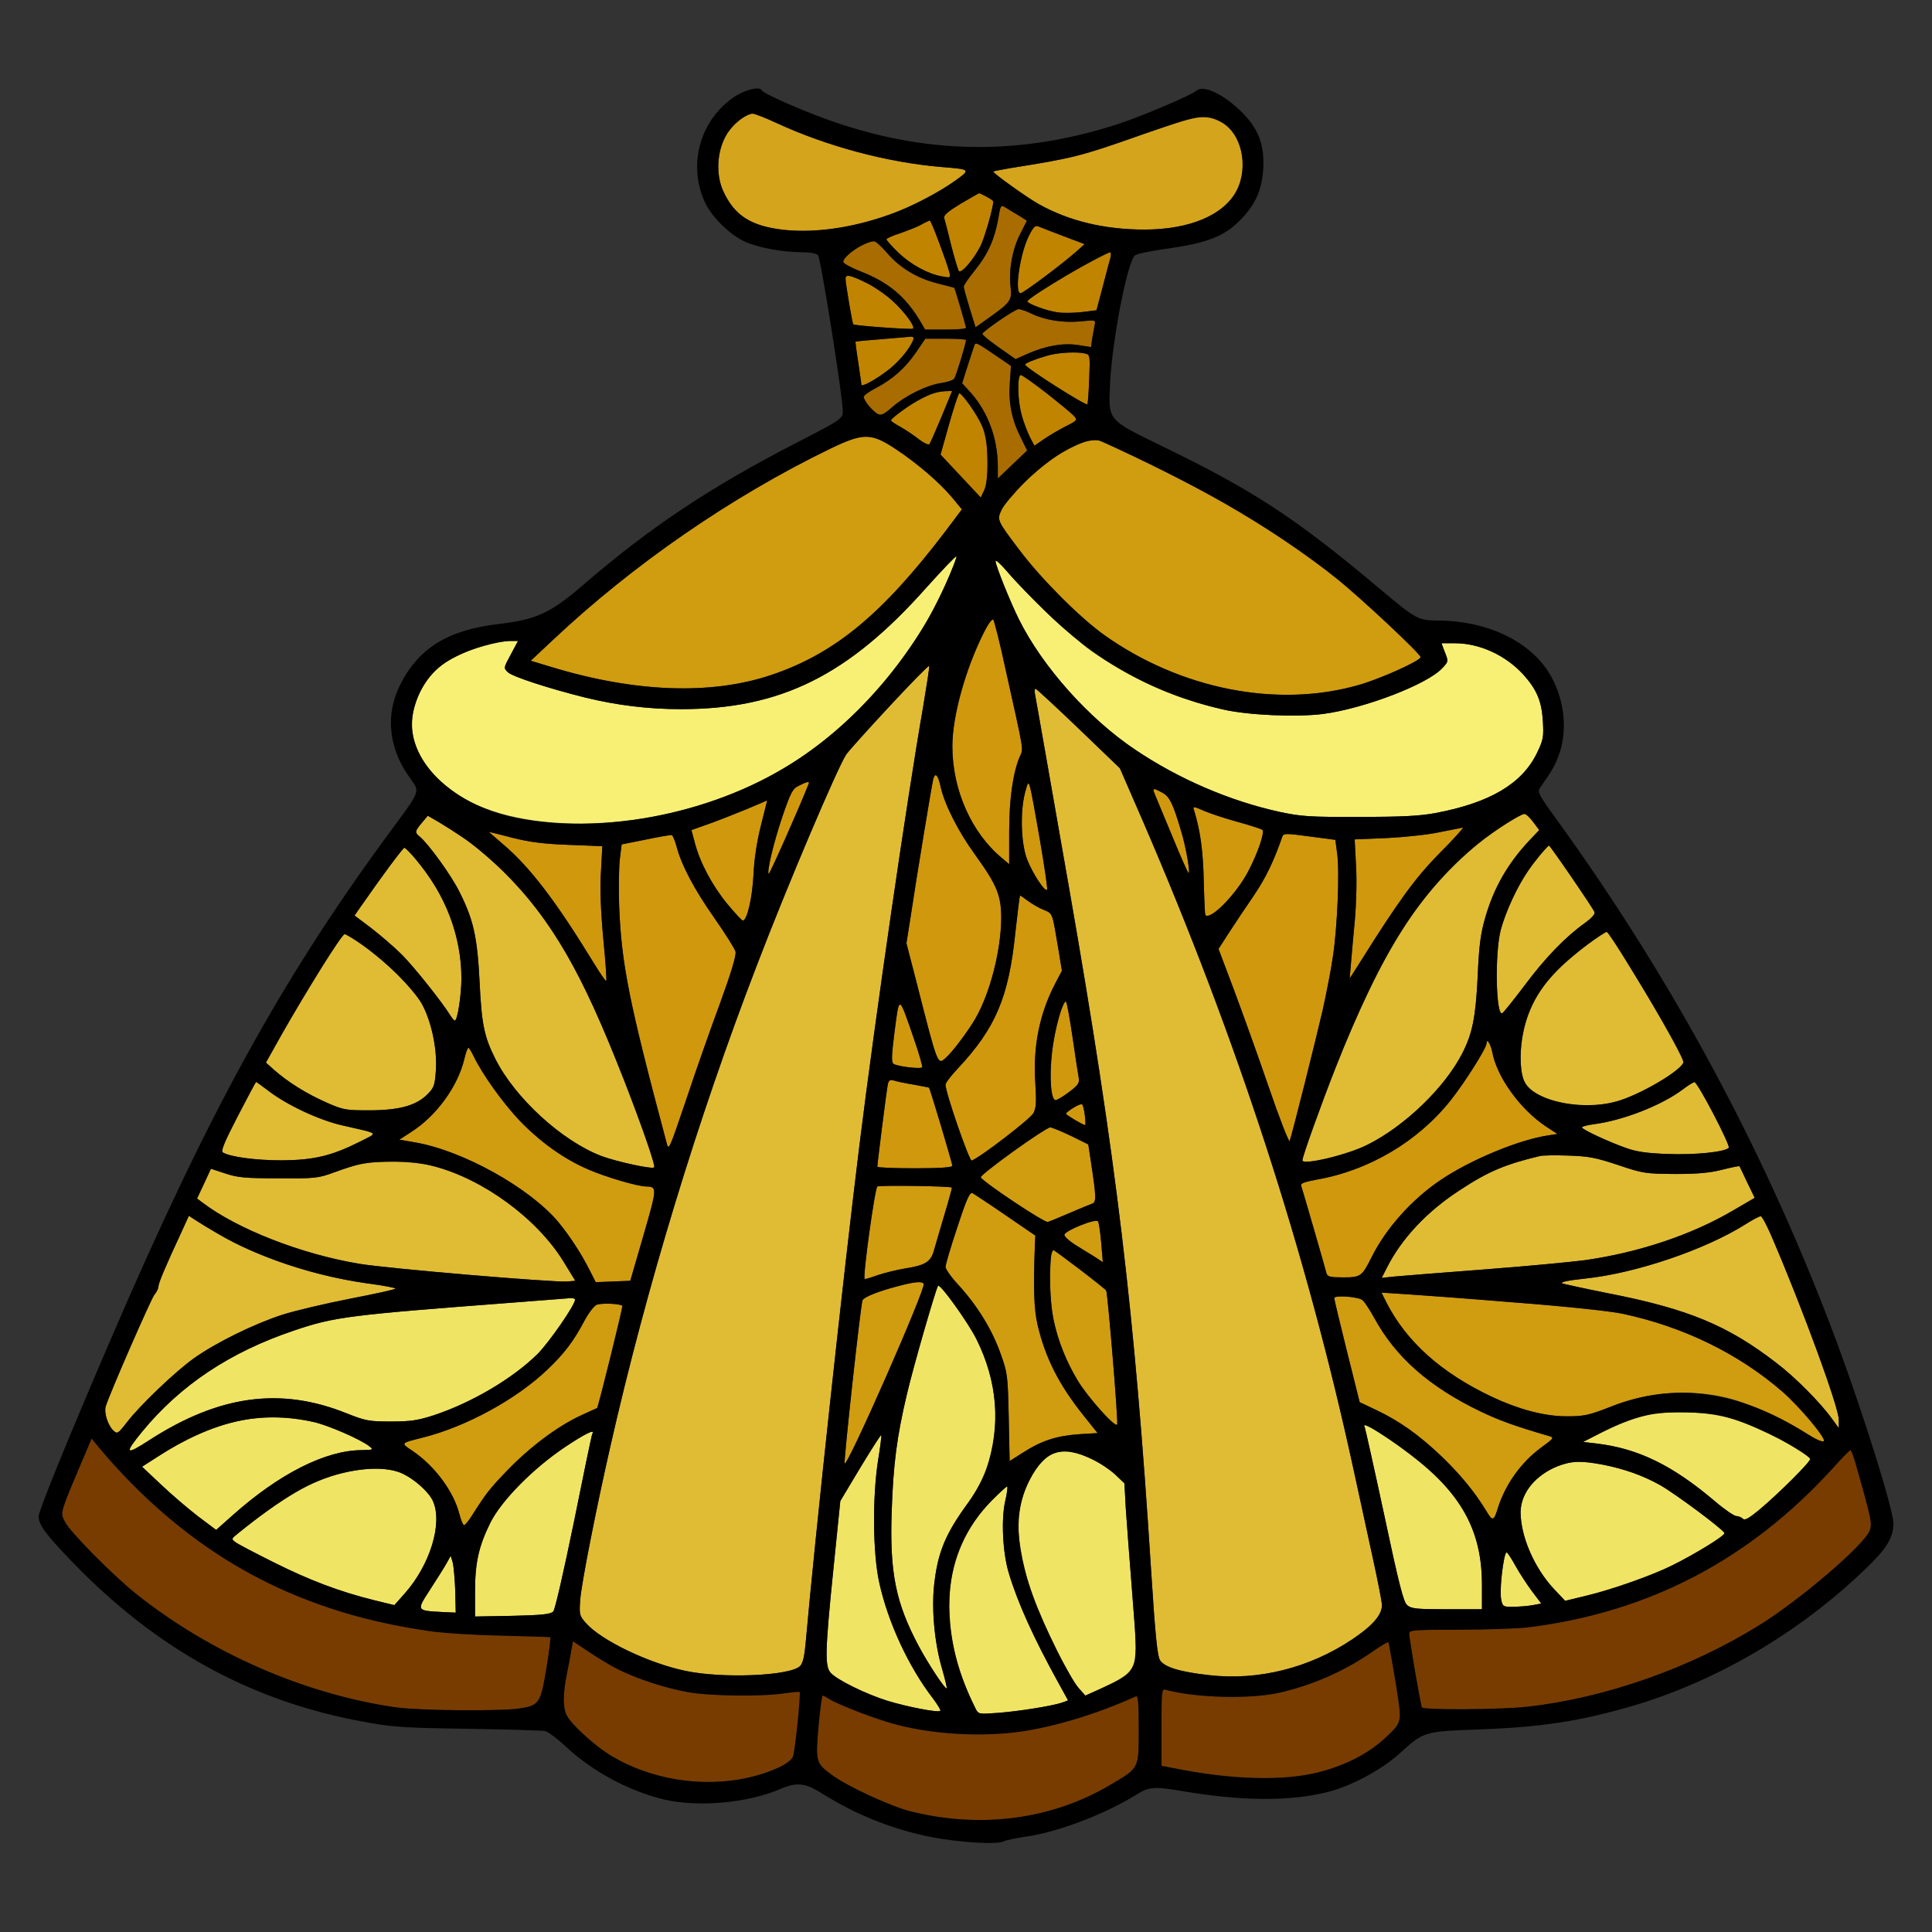 <?xml version="1.0" encoding="utf-8"?>
<!-- Generator: Adobe Illustrator 21.0.0, SVG Export Plug-In . SVG Version: 6.00 Build 0)  -->
<svg version="1.1"
	 id="svg168" inkscape:version="0.92.2 5c3e80d, 2017-08-06" sodipodi:docname="25 #4145.svg" xmlns:cc="http://creativecommons.org/ns#" xmlns:dc="http://purl.org/dc/elements/1.1/" xmlns:inkscape="http://www.inkscape.org/namespaces/inkscape" xmlns:rdf="http://www.w3.org/1999/02/22-rdf-syntax-ns#" xmlns:sodipodi="http://sodipodi.sourceforge.net/DTD/sodipodi-0.dtd" xmlns:svg="http://www.w3.org/2000/svg"
	 xmlns="http://www.w3.org/2000/svg" xmlns:xlink="http://www.w3.org/1999/xlink" x="0px" y="0px" viewBox="0 0 850 850"
	 style="enable-background:new 0 0 850 850;" xml:space="preserve">
<rect x="0" y="0" width="850" height="850" fill="#333333" stroke="none"/>
<style type="text/css">
	.st0{fill:none;}
	.st1{fill:#D4A41C;}
	.st2{fill:#C08400;}
	.st3{fill:#A86C00;}
	.st4{fill:#D09C10;}
	.st5{fill:#F8F074;}
	.st6{fill:#D0980C;}
	.st7{fill:#E0BC34;}
	.st8{fill:#F0E464;}
	.st9{fill:#783C00;}
</style>
<sodipodi:namedview  bordercolor="#666666" borderopacity="1" gridtolerance="10" guidetolerance="10" id="namedview170" inkscape:current-layer="svg168" inkscape:cx="1023.9345" inkscape:cy="711.0243" inkscape:pageopacity="0" inkscape:pageshadow="2" inkscape:window-height="978" inkscape:window-maximized="1" inkscape:window-width="1920" inkscape:window-x="0" inkscape:window-y="1" inkscape:zoom="0.58897835" objecttolerance="10" pagecolor="#ffffff" showgrid="false">
	</sodipodi:namedview>
<g id="g166" transform="translate(0,0) scale(1,1)">
	<path id="path4" class="st0" d="M0,0h425h425v425v425H425H0V425V0z M323.4,42.4c-15.1,9.9-20.9,29.5-13.5,46.1
		c2.9,6.7,11.1,14.8,18,17.9c6.2,2.7,16.1,4.5,25.2,4.6c3.5,0,6.1,0.5,6.8,1.3c1.3,1.7,11.3,64.9,10.9,69.2
		c-0.3,2.8-1.5,3.6-19.8,13c-38.5,19.8-64.8,37.3-94.5,62.9c-14.2,12.3-20.6,15.2-36.8,17.1c-7.9,0.9-14.8,2.3-18,3.7
		c-27.8,11.7-37.9,39.4-22.5,62.4c5.9,8.8,7.2,5.1-10.2,28.9c-46,63-78,121.5-120,219.1c-18.8,43.6-32,76.1-32,78.5
		c0,3.8,3.2,8.1,15.2,20.5c37.1,38.3,78.7,61.1,128.3,70c12.5,2.3,17.3,2.6,45.5,3c17.3,0.3,32.5,0.7,33.8,1c1.3,0.3,5.4,3.3,9,6.7
		c11.7,11,27.9,19.7,43.3,23.4c15,3.5,36.8,1.6,51.2-4.6c7.2-3.1,11-2.7,18.1,1.8c15.3,9.6,31.4,16,48.6,19.4
		c12.1,2.3,28.4,3.3,31.4,1.9c1.2-0.6,5.5-1.5,9.7-2.1c14-1.9,35.2-10,48.8-18.5c5.6-3.5,7.9-3.7,20.2-1.6
		c26.3,4.5,47.9,4.6,64.4,0.3c10.2-2.6,23.3-9.7,31-16.6c11-10,10.8-9.9,35-10.8c27.2-1,43.8-3.5,66.5-10
		c37.5-10.8,74.7-32.5,104.1-61c9.1-8.7,11.9-13.5,11.9-19.7c0-6-12.8-47-24.7-79.2c-30.7-82.5-71.8-159.2-124.2-231.5
		c-7.3-10.1-7.8-11.2-6.5-13c5.3-7.5,6.6-9.7,8.4-14.8c1.3-3.7,2-8.2,2-13.1c0-26.5-23-45.4-55.5-45.6c-8.5,0-9.6-0.6-25.4-13.9
		c-37-31.1-55.4-43.2-95.4-62.6c-24.8-12.1-24.1-11.2-23.3-28.2c1-19,7.5-52.7,10.9-55.9c0.7-0.7,6.5-1.9,12.9-2.8
		c19.9-2.8,27-5.7,34.7-14.1c5.9-6.4,8.3-12.4,8.9-21.5c0.5-10.2-2.1-17.2-9.1-24.3c-7.9-8-17.2-12.6-20.3-9.8
		c-2.1,1.9-23.7,11.1-34,14.5c-41.8,13.7-81.9,13.7-123.2,0c-12.9-4.2-33.3-13.1-34-14.6C334.4,37.9,328.2,39.3,323.4,42.4z"/>
	<path id="path6" class="st1" d="M331.1,50c0.9,0,5.6,1.8,10.5,4.1c22.3,10.3,48.8,17.4,72.9,19.4c12.4,1,12.5,1.1,6.3,5.6
		c-6.6,4.8-20.1,11.9-28.8,15.2c-15.5,5.8-33.4,8.4-47.3,6.8c-14.3-1.6-21.6-6.3-26.5-17c-4.9-10.7-1.4-25.5,7.6-31.6
		C327.8,51.1,330.2,50,331.1,50z"/>
	<path id="path8" class="st1" d="M546.1,66.3c1.4,5.7,0.7,12.3-2,17.5c-5.6,10.8-20.6,17.2-40.7,17.2c-17.3,0-33-3.7-46.4-11.2
		c-4.9-2.7-20-13.5-20-14.3c0-0.2,3.3-0.8,7.3-1.5c28.1-4.5,30.8-5.1,58.2-14.8c8.8-3,18-6.2,20.5-6.9
		C533.9,49.3,543.2,54.9,546.1,66.3z"/>
	<path id="path10" class="st2" d="M430.8,85c0.7,0,6.2,3.1,6.2,3.6c0,2.8-3.8,15.9-5.6,19.6c-2.9,5.8-8.4,12.2-9.5,11.1
		c-0.4-0.4-1.9-5.5-3.4-11.3c-1.4-5.8-2.8-11.2-3.1-12.1c-0.3-1.2,1.7-2.9,7.3-6.3C427,87.1,430.6,85,430.8,85z"/>
	<path id="path12" class="st3" d="M442.4,91.3c1.1,0.7,3.7,2.3,5.8,3.5l3.6,2.3l-2.9,5.7c-3.5,6.8-5.1,15.6-4.3,23.2
		c0.7,6.2,0.2,6.9-10.2,14.3l-5.2,3.7l-2.6-8.4c-1.4-4.6-2.6-8.9-2.6-9.5s2.1-3.7,4.7-6.9c5.8-7.1,8.8-13.7,10.4-22.5
		C440.2,90.1,440.3,90,442.4,91.3z"/>
	<path id="path14" class="st2" d="M409.1,97c0.5,0,7.3,17.8,8.5,22.5c0.7,2.8,0.7,2.8-3.2,2.1c-6.2-1.1-13.7-5.2-19.2-10.5
		c-2.9-2.8-5.2-5.4-5.2-5.8c0-0.4,2.6-1.6,5.8-2.6c3.1-1.1,7.3-2.7,9.2-3.7C406.9,97.9,408.7,97.1,409.1,97z"/>
	<path id="path16" class="st2" d="M456.8,99.6c0.9,0.4,5.9,2.3,11.1,4.3l9.3,3.5l-3.8,3.4c-6.5,5.7-23.2,18.2-24.4,18.2
		c-2.8,0-0.3-17.4,3.7-25.3C454.6,99.9,455.5,99,456.8,99.6z"/>
	<path id="path18" class="st3" d="M390.2,111.2c5.7,6.7,13.3,11.2,22.3,13.5c3.9,1,7.1,1.8,7.3,1.9c0.3,0.1,5.1,16.6,5.2,17.6
		c0,0.5-4.1,0.8-9,0.8h-9l-1.9-3.3c-6.7-11.3-14.2-17.5-26.5-22.3c-4.1-1.6-7.6-3.5-7.6-4.2c0-1.8,5.5-6.4,9.4-7.9
		C385.1,105.5,385.3,105.6,390.2,111.2z"/>
	<path id="path20" class="st2" d="M488.4,111c0.4,0,0.5,1,0.2,2.2c-0.4,1.3-1.9,7-3.4,12.8l-2.8,10.5l-6.4,0.8
		c-3.6,0.4-8.5,0.5-10.8,0.1c-4.3-0.5-13.2-3.8-13.2-4.8c0-1.1,12.9-9.3,24-15.3C482.3,113.9,487.9,111.1,488.4,111z"/>
	<path id="path22" class="st2" d="M374.3,121.5c5.3,1.6,13.5,6.3,18.3,10.8c5.3,4.8,10.1,11.3,9.1,12.3c-0.5,0.5-25.7-1.3-26.3-1.9
		c-0.4-0.4-3.4-18-3.4-20C372,121.3,372.5,121,374.3,121.5z"/>
	<path id="path24" class="st3" d="M448.1,136c0.8,0,3.3,0.8,5.5,1.9c6.2,3,14.1,4.2,21.7,3.5c6.8-0.7,6.8-0.7,6.3,1.7
		c-0.3,1.3-0.7,4-1.1,6l-0.5,3.6l-5.7-0.9c-6.6-1-14.1,0.3-22.1,3.8l-5.4,2.4l-7.4-5.2c-4.1-2.9-7.3-5.5-7.2-6
		c0.2-0.4,3.5-3,7.3-5.7C443.4,138.3,447.2,136.1,448.1,136z"/>
	<path id="path26" class="st2" d="M400.8,148.1c1.8-0.2,1.5,1-1.7,6.1c-2.9,4.6-10.6,11-16.8,14.2c-1.8,0.9-3.3,1.3-3.3,0.9
		c0-0.5-0.7-4.9-1.4-9.8c-0.8-5-1.3-9.1-1.2-9.2c0.1-0.1,5.3-0.6,11.6-1.1C394.3,148.7,400.1,148.2,400.8,148.1z"/>
	<path id="path28" class="st3" d="M407.1,149h8.9c5,0,9,0.3,9,0.6c0,1.5-4.4,16-5.2,17c-0.5,0.7-3,1.5-5.6,1.9
		c-6.4,0.9-15.9,5.6-21.5,10.5c-3.9,3.4-5,3.9-6.6,3.1c-2.3-1.3-6.1-5.9-6.1-7.5c0-0.6,2.4-2.4,5.4-3.9c7.4-3.9,12.9-8.8,17.7-15.8
		L407.1,149z"/>
	<path id="path30" class="st3" d="M437.5,156l7.3,5l-0.5,7.2c-0.7,8.9,0.8,16.4,4.7,24.1l2.9,5.9l-6.4,6.1l-6.5,6.2v-5
		c0-12.4-4.2-23.9-11.7-32.5l-4-4.4l2.4-7.6c1.4-4.1,2.6-8.1,2.9-8.8C429.1,150.4,429.4,150.5,437.5,156z"/>
	<path id="path32" class="st2" d="M477.6,155.6c2,0.5,2,1.1,1.6,11.2c-0.2,5.9-0.6,10.9-0.8,11.1c-0.7,0.7-27.4-16.2-27.4-17.5
		c0-0.6,4.4-2.4,10-4C465.7,155.1,474.1,154.6,477.6,155.6z"/>
	<path id="path34" class="st2" d="M449.1,165c1.2,0,20.6,14.9,23.4,18c1.6,1.8,1.5,2-3.7,4.6c-2.9,1.5-7.2,4-9.5,5.6l-4.2,2.9
		l-2-3.8c-3.1-6.3-5.1-14.3-5.1-21C448,167.3,448.4,165,449.1,165z"/>
	<path id="path36" class="st2" d="M416.2,172.1l2.7-0.1l-4.6,11.2c-2.6,6.2-5,11.7-5.4,12.2s-2.5-0.5-4.6-2.1
		c-2.1-1.7-5.7-4.1-8-5.4c-2.4-1.3-4.3-2.6-4.3-2.9c0-1.8,13.6-10.4,19-12.1C412.4,172.5,414.7,172.1,416.2,172.1z"/>
	<path id="path38" class="st2" d="M422.1,173c1.2,0,7.7,9.5,10,14.6c2.8,6.1,3.3,22.8,0.9,28.1l-1.5,3.2l-8.8-9.4l-8.9-9.5l3.8-13.5
		C419.7,179.1,421.7,173,422.1,173z"/>
	<path id="path40" class="st4" d="M394.1,197.6c9.4,6.2,19.3,14.7,24.8,21.3l4.3,5.2l-7.3,9.7c-27.8,36.5-48.7,53.8-76.7,63.2
		c-26.5,8.9-60.1,7.6-96.8-3.6l-8.9-2.7l9.5-8.9c35.3-33.3,78.7-63.3,122.5-84.5C379.9,190.4,383.3,190.4,394.1,197.6z"/>
	<path id="path42" class="st4" d="M483.5,193.8c3.9,0.9,42.2,20,55.5,27.7c16.6,9.5,36.4,22.9,48.9,32.9
		c10.9,8.7,37.1,33.3,37.1,34.7c0,1.6-17.6,9.5-27,12.2c-35.8,10.4-78.6,2-112.3-22c-10.6-7.6-27.3-24.3-36.8-36.8
		c-10.3-13.6-10.4-13.7-8.2-18.3c2.8-6,17.8-20.1,26.6-25.1c4.3-2.4,9.2-4.7,11-5C480.1,193.7,482.4,193.6,483.5,193.8z"/>
	<path id="path44" class="st5" d="M420.8,244.8c0.5,1.5-9.6,23.2-14.3,30.8c-20,32.1-45,55.2-75.5,69.8
		c-43.6,20.8-101.6,22.7-129.5,4.2c-16.3-10.8-23.2-24.9-19-39.1c2.9-10.1,8.9-17.1,18.7-22.1c5.7-2.9,18.6-6.4,23.4-6.4h3.3l-3.2,6
		c-3.2,5.9-3.2,5.9-1.2,7.8c2,1.9,17.9,7.1,34,11.1c13.9,3.4,27.8,5.1,42.1,5.1c43.8,0,73.6-14.8,107.9-53.4
		C414.7,250.6,420.6,244.4,420.8,244.8z"/>
	<path id="path46" class="st5" d="M442.7,251c8.8,10.5,27.9,28.5,37.3,35.3c16.6,11.8,37.6,21.2,57.9,25.8c11.1,2.6,32.8,3.5,44.3,2
		c18-2.4,45.5-12.9,52.2-20c2.9-3,2.9-3.1,1.3-7.1l-1.5-4h5.9c10.9,0,22.4,5.3,30.2,13.9c5.8,6.5,8,11.6,8.5,20.4
		c0.4,7.1,0.2,8.2-2.7,14.2c-6.6,13.4-20.7,21.7-44.5,26.2c-7,1.3-14.7,1.7-33.6,1.7c-21.8,0.1-25.6-0.2-35-2.2
		c-21.9-4.8-44.3-14.4-63.6-27.4c-20.3-13.6-40.7-36.4-51.1-57.3c-3.8-7.6-10.3-23.8-10.3-25.6C438,246.1,440.1,248,442.7,251z"/>
	<path id="path48" class="st6" d="M437,272.6c0.4,0.5,2.9,10.1,5.3,21.4c8.5,38.2,8,35.1,6.3,39c-3,7.2-4.6,18.8-4.6,33v14.2
		l-3.2-2.7c-13.4-11.1-21.8-30-21.8-49.2c0-13.2,5.8-34.1,14-50.3C434.7,274.6,436.5,272.1,437,272.6z"/>
	<path id="path50" class="st7" d="M408.8,293c0.2,0.4-1.1,8.6-2.7,18.2c-7,40-21.1,137-28,192.8c-7.1,57.3-19.5,172-23.7,219.4
		c-0.5,5.4-1.2,8.4-2.4,9.6c-4.3,4.3-34.2,5.6-50.5,2.1c-16.2-3.4-37-13.4-43.7-21c-2.9-3.3-3-3.7-2.5-10.5
		c0.6-7.4,6.9-39.4,13.2-67.1c15.9-70.1,38.4-144.1,64.6-212.1c13.3-34.8,35.7-87.5,39.3-92.6c0.9-1.2,9.3-10.6,18.8-20.9
		C400.7,300.5,408.6,292.5,408.8,293z"/>
	<path id="path52" class="st7" d="M455.6,303c0.3,0,8.9,7.9,18.9,17.5l18.2,17.5l10.1,23.2c41.5,96.1,71.9,189.5,92.7,285.3
		c2.5,11.5,6.3,29.1,8.5,39.1s4,19.2,4,20.6c0,4.3-4.2,9.1-13,15c-18.8,12.6-41.3,18.3-63,15.8c-12.8-1.4-19.6-3.5-21.6-6.5
		c-1.2-1.9-2.1-10.4-4-40.2c-7.2-113.2-15.3-180.9-35.9-298.8c-8.9-50.7-14.6-83.4-15.1-85.8C455.1,304.2,455.2,303,455.6,303z"/>
	<path id="path54" class="st6" d="M413.9,346.4c1.7,7.6,7.8,19.6,15,29.5c9.7,13.4,11.6,18,11.6,28.1c-0.1,14.1-4.9,32.9-11.3,44
		c-3.1,5.4-10.1,14.8-13.1,17.4c-3.6,3.3-3.5,3.5-12.6-32.2l-4.7-18.2l1.7-10.8c3.1-20.6,9.6-59.7,10.1-61.5
		C411.5,339.6,412.7,340.9,413.9,346.4z"/>
	<path id="path56" class="st6" d="M355.8,344.8c-4.4,11.2-17.3,40.1-17.6,39.7c-0.9-0.9,2-13.2,6-25.2c3.7-10.7,4.5-12.3,7.2-13.6
		C355,343.9,356.3,343.6,355.8,344.8z"/>
	<path id="path58" class="st6" d="M453.1,346c1.3,4.1,8,44.1,7.6,45.3c-0.6,1.8-6.4-6.9-8.8-13.2c-2.7-6.8-3.1-20.8-1-29.1
		C452.2,344.1,452.4,343.8,453.1,346z"/>
	<path id="path60" class="st6" d="M511.1,348.6c3.4,1.7,4.9,4.7,8.5,16.9c2.3,7.4,4.3,19.6,3.2,18.5c-0.3-0.3-3.3-7-6.6-15
		s-6.7-16.2-7.6-18.3C506.8,346.5,506.9,346.4,511.1,348.6z"/>
	<path id="path62" class="st6" d="M337.5,352.1c0.1-0.1-1.2,4.9-2.7,11c-1.8,7.1-3,14.9-3.3,21.8c-0.5,10-2.8,20.1-4.7,20.1
		c-0.4,0-3.5-3.3-6.8-7.3c-6.6-8-12.1-18.3-14.3-26.9l-1.5-5.6l8.7-3.1c4.8-1.7,12.3-4.7,16.6-6.5
		C333.9,353.7,337.5,352.1,337.5,352.1z"/>
	<path id="path64" class="st6" d="M530.1,356.9c2.4,1,8.9,3.2,14.4,4.7c5.5,1.5,10.4,3.1,10.9,3.5c1.1,1-1.9,9.9-6.1,18
		c-5.2,10.1-16.7,21.9-19,19.5c-0.2-0.2-0.5-7.1-0.7-15.2c-0.3-13.2-1.5-21.8-4.2-30.7C524.7,354.6,524.8,354.6,530.1,356.9z"/>
	<path id="path66" class="st7" d="M670.6,358.1c0.7-0.1,2.4,1.5,3.9,3.5l2.7,3.6l-3.9,4.1c-9.8,10.3-16,21.1-19.8,34.2
		c-2.1,7.3-2.8,12.3-3.4,26.5c-0.9,17.7-2.3,24.7-6.8,33.5c-7.7,15-25.2,31.9-41.6,40.1c-8.8,4.5-28.7,9.2-28.7,6.9
		c0-1.6,8.3-24.8,14.7-41c8.6-21.8,18.9-43.8,26.3-55.9c12.9-21.4,30.7-40.1,49.1-51.5C666.6,359.9,670,358.1,670.6,358.1z"/>
	<path id="path68" class="st7" d="M188.2,358.9l4.7,2.7c29.4,17,51,43,68.9,82.9c10.2,22.7,27.2,67.9,26,69.1
		c-0.9,0.9-16.5-2.5-23.2-5c-17.3-6.6-37.9-25.4-46.6-42.6c-5-9.9-6.1-15.4-7-34c-1-19.9-2.7-27.5-9-39.9
		c-3.6-7.2-13.4-20.7-17.3-24c-2.3-1.8-2.2-2.4,0.9-6.1L188.2,358.9z"/>
	<path id="path70" class="st6" d="M643.6,364.1c0.5,0-4,5-10.1,11.1c-10.8,11-18,20.8-35.3,48.4l-4.4,6.9l0.6-7
		c0.3-3.9,1.1-12.4,1.7-19s0.9-17.2,0.5-23.6l-0.6-11.6l14.3-0.6c7.8-0.4,18.3-1.5,23.2-2.6C638.5,365.1,643,364.2,643.6,364.1z"/>
	<path id="path72" class="st6" d="M215.2,366c0.2,0,4.8,1.2,10.3,2.6c7.6,1.9,13.6,2.7,24.7,3.1l14.8,0.6l-0.6,11.1
		c-0.5,7.4-0.1,17.2,1,29.4c1,10.1,1.6,18.6,1.3,18.8c-0.2,0.2-2.8-3.5-5.7-8.3c-16.2-26.5-27.8-41.8-39.5-51.7
		C217.9,368.5,215,366,215.2,366z"/>
	<path id="path74" class="st6" d="M576.1,368l11.4,1.5l0.8,6c1.1,8,0.1,32.5-1.9,45.5c-0.8,5.7-2.9,16.3-4.5,23.5
		c-2.9,12.6-13.4,54.5-14.5,57.5c-0.3,0.8-4.5-10-9.3-24c-4.8-14-11.8-33.4-15.4-43l-6.6-17.5l4.5-7c2.5-3.9,7.4-11.2,10.9-16.3
		c5.3-7.8,8.9-15.2,12.7-26.2C564.7,366.6,565.9,366.6,576.1,368z"/>
	<path id="path76" class="st6" d="M295.5,367.4c0.5,0.1,1.4,2.3,2.1,4.8c2.1,8.2,7.7,18.9,16.7,31.7c4.8,6.9,9,13.5,9.3,14.8
		c0.4,1.5-1.9,9.2-6.6,22.1c-4,10.8-10.8,30-15,42.7c-7.8,23-7.8,23-8.8,19c-16.5-61.8-19.8-78.4-20.8-104
		c-0.3-7.7-0.1-16.9,0.3-20.5l0.8-6.5l10.5-2.1C289.8,368.2,294.9,367.3,295.5,367.4z"/>
	<path id="path78" class="st7" d="M681.5,372c0.5,0,19.4,27.6,20,29.2c0.4,0.9-1.2,2.7-4.1,4.8c-8.7,6.2-17.6,15.4-26.6,27.5
		c-5,6.6-9.4,12.1-9.9,12.3c-2.8,1.1-3.3-26.7-0.6-36.8c3.1-11.4,10.2-24.8,17.9-33.6C679.9,373.5,681.4,372,681.5,372z"/>
	<path id="path80" class="st7" d="M177.9,373c1.2,0,8.4,8.8,12.9,15.8c7.6,11.8,12.2,27.3,12.2,41.5c0,7.4-1.7,18.7-2.9,18.7
		c-0.3,0-1.2-1-2-2.3c-3.8-6.1-15.6-20.9-21.2-26.6c-3.5-3.5-9.7-8.8-13.6-11.8l-7.3-5.5l2.2-3.2c1.2-1.7,5.9-8.4,10.5-14.9
		C173.4,378.3,177.5,373,177.9,373z"/>
	<path id="path82" class="st6" d="M448.8,394c0.2,0,1.8,1.1,3.5,2.4c1.8,1.3,4.8,3.1,6.9,3.9c4,1.7,3.7,1,6.4,17l1.6,9.8l-3,5.7
		c-6.9,13.3-9.8,27.7-8.7,43.8c0.5,8.1,0.4,10.7-0.8,13.1c-1.3,2.5-23.4,19.5-27.2,20.9c-1,0.4-11.6-30.1-11.5-33.4
		c0-0.8,2.4-3.9,5.3-7c16.7-17.8,22.5-31.4,25.4-59.8C447.7,401.4,448.6,394,448.8,394z"/>
	<path id="path84" class="st7" d="M706.9,410c1.9,0,34.5,55.6,33.7,57.5c-1.4,3.8-19.2,14.2-29.1,17c-16.7,4.9-38.8-0.6-41.4-10.2
		c-2.6-9.1-0.3-24.4,5.1-34.5c4-7.5,13.7-17.6,23.7-24.6C703,412.3,706.6,410,706.9,410z"/>
	<path id="path86" class="st7" d="M151.6,411c2.2,0,16.2,10.7,23.5,17.9c4.1,4.2,8.7,9.7,10.3,12.4c4.2,7.4,6.9,19.5,6.4,28.9
		c-0.4,6.9-0.8,8.2-3.3,10.8c-5,5.3-12.4,7.4-25.5,7.5c-11,0-11.8-0.1-19.5-3.5c-8.6-3.8-16.8-8.9-22.8-14.2l-3.7-3.3l7-12.5
		c3.9-6.9,11.5-19.6,16.8-28.2C146.1,418.1,151,411,151.6,411z"/>
	<path id="path88" class="st6" d="M396.6,442.2c2.2,4.4,9.7,26.8,9.1,27.4c-0.8,0.8-10.8-0.4-12.5-1.5c-1.1-0.7-1-3.3,0.4-14.5
		C395.1,441.8,395.5,440.2,396.6,442.2z"/>
	<path id="path90" class="st6" d="M469,440.7c0.4,0.4,1.7,7.5,2.9,15.8c1.2,8.2,2.4,16.2,2.7,17.7c0.4,2.2-0.2,3.2-4.2,6.2
		c-2.6,2-5.3,3.6-6,3.6c-3.6,0-2.5-24.1,1.7-37.3C467.3,443,468.6,440.3,469,440.7z"/>
	<path id="path92" class="st6" d="M656.5,462.7c2,11.1,12.3,25.4,23.8,33l4.9,3.2l-3.9,0.6c-13,1.9-34.4,10.8-47.4,19.6
		c-12.7,8.5-24.1,21.3-30.4,33.9c-4.3,8.6-4.8,9-12.6,9c-5.6,0-6.9-0.3-7.3-1.8c-0.2-0.9-2.7-9.6-5.5-19.3s-5.3-18.2-5.6-19.1
		c-0.5-1.1,0.9-1.7,6.7-2.8c23.1-4,44.8-16.9,59.1-35c6.4-8.1,15.7-22.9,15.7-24.9C654,456.5,655.8,459.2,656.5,462.7z"/>
	<path id="path94" class="st4" d="M206.1,461c0.3,0,1.3,1.7,2.3,3.7c3.7,7.8,12.8,20.5,20.1,28.2c9,9.4,19.7,17.1,30.3,21.6
		c7.8,3.4,21.8,7.5,25.6,7.5c4.8,0.1,4.7,0.8-1.3,21.5l-5.8,20l-7.6,0.3l-7.6,0.3l-2.7-5.3c-3.7-7.4-9-15.4-13.8-21.2
		c-12.7-15.1-42-31.4-63-35l-6.9-1.2l5.1-3.3c11.2-7.1,20.6-20.1,23.5-32.2C204.9,463.2,205.7,461,206.1,461z"/>
	<path id="path96" class="st6" d="M393.3,475.4c1.2,0.4,5.1,1.2,8.7,1.8c3.6,0.7,6.6,1.2,6.7,1.3c0.4,0.1,10.3,33.4,10.3,34.4
		c0,0.7-5.6,1.1-16.5,1.1c-9.1,0-16.5-0.3-16.5-0.7c0-1.5,4.1-34,4.6-36.2C391,475.3,391.5,474.9,393.3,475.4z"/>
	<path id="path98" class="st7" d="M112.7,476c0.1,0,2.6,1.8,5.5,4c8.1,6.2,22.2,12.8,32.3,15.1c16.9,3.9,16,3,8,7.1
		c-12.5,6.3-20.3,8.2-34.5,8.3c-11.5,0-22.8-1.5-26-3.5c-0.9-0.6,0.8-4.7,6.6-15.9C108.9,482.8,112.5,476,112.7,476z"/>
	<path id="path100" class="st7" d="M745.5,476.1c1.3-0.1,15.8,27.6,15.1,28.8c-1.2,1.9-15,3.3-27,2.8c-8.9-0.3-13.7-1-18.1-2.6
		c-8.2-2.9-19.5-8.2-19.5-9.1c0-0.4,2.4-1,5.3-1.4c12.9-1.7,29.8-8.3,39.2-15.4C742.7,477.5,745,476.1,745.5,476.1z"/>
	<path id="path102" class="st6" d="M476.1,485.9c0.8,0.7,1.9,9.1,1.3,9.1c-0.9,0-8.4-4.5-8.4-5c0-0.3,1.5-1.5,3.3-2.6
		C474,486.2,475.8,485.5,476.1,485.9z"/>
	<path id="path104" class="st4" d="M462,496c0.8,0,4.9,1.7,9.1,3.7l7.7,3.8l1.1,7.2c2.5,16.5,2.5,18.2,0.5,18.9
		c-1.1,0.4-5.5,2.2-9.9,4.1c-4.4,1.9-8.7,3.7-9.5,3.9c-1.4,0.5-28.1-17.3-29.5-19.6c-0.3-0.5,6.1-5.6,14.2-11.4
		C453.9,500.8,461.2,496.1,462,496z"/>
	<path id="path106" class="st7" d="M690,508.4c9,0.3,12.1,0.9,22,4.2c11,3.7,12,3.8,25,3.9c10,0,15.4-0.5,20.8-1.9
		c4-1,7.4-1.7,7.5-1.5c0.1,0.2,1.7,3.4,3.4,7.1l3.3,6.8l-9.6,5.6c-18.2,10.7-41.3,18.4-64.9,21.8c-6,0.8-26.1,2.7-44.5,4.1
		c-18.4,1.4-36.1,2.8-39.3,3.1l-5.8,0.6l2.2-4.3c6.5-13,17.8-25,32.2-34.3c12.4-8.2,20.1-11.4,35.2-15
		C678.6,508.3,684.2,508.2,690,508.4z"/>
	<path id="path108" class="st7" d="M190.5,513c21.9,5.6,45.7,23,57.4,42l5.2,8.5l-3.5,0.3c-5.9,0.5-79.3-5.7-91.6-7.8
		c-25.3-4.2-53.5-15.2-68.9-26.9l-2.4-1.8l3.1-6.6l3-6.5l6.4,2.1c5.4,1.8,8.8,2.1,23.3,2.1c16.1,0.1,17.4,0,24.5-2.6
		c4.1-1.5,9.3-3.2,11.5-3.7C166,510.4,182.1,510.8,190.5,513z"/>
	<path id="path110" class="st4" d="M418.8,522.5c0.1,0.1-1.3,5.3-3.2,11.6s-3.9,13.3-4.6,15.7c-1.4,5.3-3.7,6.8-12.4,8.2
		c-3.8,0.6-9.4,2-12.4,3c-3.1,1.1-5.7,1.9-5.8,1.7c-0.9-0.8,4.5-40,5.6-40.7C387,521.4,418,521.8,418.8,522.5z"/>
	<path id="path112" class="st4" d="M428,525c0.8,0.5,7.4,4.8,14.5,9.7l13,8.9l-0.2,4.4c-0.7,19.1-0.4,28.1,1.2,34.9
		c3.4,14.5,9.4,26.4,20.4,40.1l6,7.5l-8.2,0.5c-9.9,0.7-16.6,2.9-24.5,8l-6,3.8l-0.4-19.1c-0.4-18.3-0.5-19.6-3.5-27.9
		c-3.6-10.4-10-20.9-18.2-30c-3.4-3.6-6.1-7.4-6.1-8.4s2.3-8.9,5.2-17.5C425.5,526.8,426.7,524.3,428,525z"/>
	<path id="path114" class="st7" d="M83.1,534.9l3.2,2.1c21.9,14.3,47.5,23.7,75,27.6c7,0.9,12.7,2,12.7,2.3c0,0.4-8.8,2.3-19.6,4.4
		c-10.8,2.1-24.5,5.3-30.4,7.2c-12.5,4.1-29,12.2-38.7,19.1c-7.9,5.6-23.7,20.6-29.5,28.2c-3.9,5-4.2,5.2-5.9,3.6
		c-2.4-2.2-4.2-7.8-3.4-10.6c1.7-5.6,20-47.5,21.5-49.3c1-1.1,1.7-2.7,1.7-3.5c0-1.4,2.8-8.2,10.3-24.3L83.1,534.9z"/>
	<path id="path116" class="st7" d="M774.6,535.1c2.8-0.2,34.4,81.9,34.4,89.6v3.6l-3-4.1c-5.1-7.1-16.2-18.3-24.5-24.6
		c-21.4-16.5-38.7-23.7-73.9-30.6c-11-2.2-20.1-4.2-20.4-4.4c-0.6-0.6,2.9-1.3,10.3-2.1c22.1-2.3,52.8-12.7,70.5-23.9
		C771,536.7,774,535.1,774.6,535.1z"/>
	<path id="path118" class="st4" d="M483.1,537.4c0.4,0.6,1,4.9,1.4,9.5l0.7,8.4l-3.8-2.5c-2.2-1.3-6-3.7-8.6-5.3
		c-2.6-1.7-4.7-3.6-4.5-4.3c0.1-0.7,3.4-2.6,7.2-4.1C480.4,537.1,482.7,536.6,483.1,537.4z"/>
	<path id="path120" class="st4" d="M463.5,550c0.7,0,23,17.2,23.2,17.8c0.8,2.7,5.4,58.5,4.8,59c-1.1,1.2-13-12.2-17.4-19.5
		c-8.4-14.1-12.1-27.5-12.1-43.7c0-5.7,0.3-11.1,0.6-12C462.9,550.7,463.4,550,463.5,550z"/>
	<path id="path122" class="st4" d="M406.4,564.8c1.1,1.8-33.5,80.5-34.8,79.1c-0.5-0.6,7.1-70.6,7.9-71.9c0.9-1.5,6.8-3.8,15-6
		C402.3,563.9,405.6,563.6,406.4,564.8z"/>
	<path id="path124" class="st8" d="M429.5,589c12.4,24.7,11.1,51.9-3.6,72.2c-10,13.7-13.3,21.7-14.9,35.9
		c-1.2,10.9,0.1,25.7,3.5,37.2c1.3,4.5,2.2,8.3,2,8.5c-0.6,0.6-8.1-10.7-12.3-18.6c-10.1-19-12.8-32.1-11.9-59
		c0.7-21.1,2.3-33.2,6.7-51.8c2.8-12,12.6-45.9,13.7-47.7C413.5,564.5,425.7,581.5,429.5,589z"/>
	<path id="path126" class="st4" d="M607.8,568.7l10.9,0.7c39.8,2.6,87,6.8,95.2,8.6c26.7,5.7,50.9,17.5,70.2,34.2
		c7.7,6.7,19.4,20.7,18.3,21.8c-0.6,0.6-3.5-0.7-7.4-3.2c-10.6-6.7-25.9-13.6-35.5-15.9c-16.4-3.9-34.3-2.5-50.6,3.9
		c-9.9,3.9-12.1,4.4-20.4,4.3c-9.3-0.1-20.6-3.1-32.2-8.6c-22.2-10.5-37.5-24.2-46.3-41.4L607.8,568.7z"/>
	<path id="path128" class="st4" d="M599.4,572c0.9,0.6,3.2,4.2,5.2,7.8c9.5,17.4,24.2,30.3,46.8,41.2c8.6,4.1,15.1,6.4,30.4,10.9
		c2,0.6,1.7,1-3.8,5c-8.7,6.4-15.7,16.1-19,26.6c-1.8,5.8-2.3,5.9-5,1.4c-11-18.2-30.2-35.9-48.4-44.5l-7.4-3.5l-5.6-22.4
		c-3.1-12.4-5.6-22.9-5.6-23.4C587,569.7,597.7,570.5,599.4,572z"/>
	<path id="path130" class="st8" d="M251.3,571.1c0.9,0,1.7,0.3,1.7,0.7c0,2.3-11.2,18.5-16.4,23.8c-10.9,10.8-28.8,21.4-45.6,27
		c-7.1,2.3-10.2,2.8-19,2.8c-9.7,0-11.2-0.3-19.5-3.6c-29.1-11.7-56.1-8-86.8,11.8c-10.6,6.9-11.2,6.1-3.1-3.8
		c16.8-20.4,38.5-34.9,66.7-44.4c18-6.1,24-6.8,96.2-12.3C238.7,572.1,250.3,571.2,251.3,571.1z"/>
	<path id="path132" class="st4" d="M273.8,574.5c0.4,0.3-10.7,44.9-11.1,45c-0.1,0-3.6,1.6-7.7,3.5c-9.9,4.7-21.7,13.5-31.7,23.8
		c-7.8,8.1-9.4,10.1-15.6,19.9c-1.5,2.4-3.1,4.3-3.5,4.3c-0.5,0-1.4-2.2-2.1-4.9c-2.5-9.9-10.8-21.1-20.5-27.7
		c-5.4-3.6-5.6-3.4,4.3-5.9c19.2-4.8,41.3-16.9,54.9-29.9c7.4-7,11.6-12.6,16.2-21.3c1.8-3.4,4.2-6.6,5.4-7.2
		C264.2,573.2,272.8,573.5,273.8,574.5z"/>
	<path id="path134" class="st8" d="M743,621.4c12.9,0.4,23,3.1,35.3,9.2c7.3,3.7,17.3,9.9,18.1,11.2c0.6,0.9-13.7,15.2-22.7,22.7
		c-4.4,3.6-6.1,4.5-6.9,3.7c-0.7-0.7-2-1.2-2.9-1.2c-0.9,0-5.2-2.9-9.4-6.5c-18.6-15.8-33.7-23.2-52-25.4l-6-0.7l8-4.1
		c8.4-4.2,15.2-6.7,22.6-8.3C729.5,621.5,736.7,621.2,743,621.4z"/>
	<path id="path136" class="st8" d="M137.9,625.6c6.4,1.4,20.8,7.7,24.6,10.7c1.9,1.5,1.7,1.6-3.5,1.7c-15.8,0.1-36.2,10.4-56.7,28.7
		l-7.2,6.4l-8-6c-4.4-3.4-11.7-9.6-16.3-14l-8.3-7.8l7-4.5c14.6-9.4,29-15.2,41.8-16.7C119.7,623.1,128.9,623.6,137.9,625.6z"/>
	<path id="path138" class="st8" d="M624.3,643c19.6,15.8,27.7,31.6,27.7,54.2V708h-15.4c-13.2,0-15.7-0.2-17.5-1.8
		c-1.6-1.4-3.5-8.6-10.1-39.7c-4.5-20.9-8.4-38.3-8.6-38.7C598.3,624.4,612.5,633.5,624.3,643z"/>
	<path id="path140" class="st8" d="M260.6,630.8c-0.3,0.5-3.9,17.9-8.1,38.8c-4.6,22.4-8.3,38.5-9.1,39.4c-1.2,1.2-5,1.6-17.9,1.9
		l-16.5,0.3v-10.9c0-12.8,1.6-19.9,6.7-30.3c4.9-9.8,18.8-23.9,32.8-33.3C257.5,630.7,262,628.5,260.6,630.8z"/>
	<path id="path142" class="st8" d="M387.7,631.4c0.2,0.1-0.4,5.2-1.4,11.2c-2.5,16-2.3,40.9,0.5,53.5c3.8,17.5,12.9,37.2,23.7,51.2
		c2,2.7,3.5,5.1,3.2,5.4c-0.9,0.9-14.7-1.8-23.2-4.4c-9.6-3-22.2-9.2-25-12.3c-2.7-2.9-2.5-9.9,1.3-47l2.9-28.6l8.8-14.7
		C383.4,637.6,387.5,631.2,387.7,631.4z"/>
	<path id="path144" class="st9" d="M40.3,632.9l3.1,3.8c20.5,25.3,48.2,47.2,76.6,60.7c30.8,14.6,61.4,21.4,100.5,22.2
		c11.6,0.3,21.3,0.6,21.6,0.7c0.3,0.1-0.5,6.3-1.7,13.7c-2.6,15.5-3.2,16.4-12.2,17.7c-8.7,1.2-43.6,0.9-53.7-0.5
		c-40.4-5.7-82.3-24.1-114.9-50.2c-10.4-8.4-29.1-27.3-31.1-31.6s-2.7-2.3,10.2-32.7L40.3,632.9z"/>
	<path id="path146" class="st8" d="M471,638.6c5.4,0.8,15,5.8,19.6,10.1l4.1,3.9l0.6,11c0.4,6,1.7,23.2,2.9,38.2
		c2,25.4,2,27.5,0.5,30.7c-1.9,3.9-4.3,5.7-14.1,10.3l-7.1,3.2l-3-3.4c-3.8-4.2-15.1-26.9-19.9-39.7c-3.8-10.4-6.6-24-6.6-32.3
		c0-13.2,8.3-29.1,16.4-31.5C466.1,638.5,469.1,638.3,471,638.6z"/>
	<path id="path148" class="st9" d="M814.1,638c0.6,0,1.8,3.9,6.9,22.6c2.4,8.7,2.6,10.5,1.5,13c-2.7,6.4-30.3,30.1-48.3,41.3
		c-30.5,19-68,32.2-102.4,36c-11.4,1.3-45.5,1.5-46.2,0.3c-0.6-1-5.6-30.1-5.6-32.6c0-1.4,2.4-1.6,21.8-1.6c12,0,25.6-0.5,30.2-1
		c53.2-6.5,97.7-29.7,134.5-70.2C810.3,641.5,813.8,638.1,814.1,638z"/>
	<path id="path150" class="st8" d="M705.2,644.4c9.6,1.9,17.7,4.8,25.2,9c6.7,3.8,27.8,19.5,28.3,21.1c0.3,1.1-12.7,9.1-23.2,14.3
		c-8.6,4.3-26.5,10.6-37.4,13.2l-9.5,2.3l-5.1-5.4c-8.6-9.3-14.5-23.1-14.5-33.7c0.1-8.4,6.6-16.3,16.5-20.2
		C691.6,642.7,695.6,642.6,705.2,644.4z"/>
	<path id="path152" class="st8" d="M175.3,647.6c5.6,1.9,13.5,8.6,15.3,13.1c4.1,9.8-1.4,27.7-12.4,40.2l-4.7,5.3l-9-2.2
		c-15.3-3.8-28.4-8.8-44-16.6c-8.2-4.1-15.9-8.1-16.9-8.9c-1.9-1.4-1.8-1.5,0.9-3.7c19.5-15.8,32.7-23.4,46-26.7
		C160.4,645.7,169.2,645.5,175.3,647.6z"/>
	<path id="path154" class="st8" d="M443.1,654c0.3,0,0,2.8-0.8,6.2c-1.9,8-1.2,22.8,1.5,31.8c3.9,13.1,11,28.7,21.7,48.1l4.4,8
		l-2.4,0.9c-3.8,1.4-19,3.9-28.5,4.6c-8.2,0.6-8.5,0.6-9.7-1.7c-17.8-35.5-15.2-69.1,7-91.7C439.7,656.8,442.7,654,443.1,654z"/>
	<path id="path156" class="st8" d="M662.9,683c0.3,0,2.1,2.7,3.9,6c1.8,3.2,5.1,8.3,7.3,11.2l4,5.3l-3.8,0.7
		c-2.1,0.4-5.9,0.7-8.5,0.7c-4.4,0.1-4.7-0.1-5.3-3c-0.7-2.9-0.2-9.8,1.2-17.7C662,684.5,662.5,683,662.9,683z"/>
	<path id="path158" class="st8" d="M198.3,684.5l0.9,3c0.4,1.6,0.9,7.3,1.1,12.5l0.2,9.5l-6.4-0.3c-10.9-0.6-10.9-0.6-4.9-9.8
		c2.9-4.5,6.2-9.7,7.2-11.5L198.3,684.5z"/>
	<path id="path160" class="st9" d="M252.1,722.1l7.2,4.8c13.6,9.1,27.8,14.9,43.6,17.6c9.4,1.7,32.2,2,42.1,0.5
		c3.5-0.5,6.6-0.8,6.8-0.6c0.6,0.7-2,26.1-2.9,28.4c-0.5,1.4-3,3.3-6.2,4.8c-22.8,10.4-53.3,7.9-75.2-6c-6.9-4.5-16.1-13-18.1-16.8
		c-1.8-3.4-1.8-9.4,0-18.3c0.8-3.9,1.7-8.7,2-10.7L252.1,722.1z"/>
	<path id="path162" class="st9" d="M610.8,722.5c0.6,0.6,5.2,29.7,5.2,32.9c0,4.1-9.3,12.9-18.9,18c-11.7,6.1-24,8.8-40.6,8.8
		c-12.8,0-25.8-1.4-40.2-4.3l-5.3-1v-17c0-15.7,0.1-17,1.8-16.5c12.9,3.6,37.6,4.3,50.6,1.2c14.5-3.4,28.4-9.5,40.8-18.2
		C607.6,724,610.6,722.3,610.8,722.5z"/>
	<path id="path164" class="st9" d="M361.9,746c0.4,0,1.5,0.6,2.6,1.3c1.1,0.8,6.5,3.2,12,5.4c39.2,15.8,78.5,13.7,123.3-6.4
		c0.9-0.4,1.2,2.8,1.2,14.3c0,17.7,0.2,17.1-11.9,24.3c-25.9,15.6-57.4,19.8-88.6,12c-8.6-2.2-27.4-10.8-34.2-15.8
		c-7.4-5.4-7.5-5.9-6.2-21.5C360.8,752.1,361.6,746,361.9,746z"/>
	<path d="M335.2,39.8c0.7,1.5,21.1,10.4,34,14.6c41.3,13.7,81.4,13.7,123.2,0c10.3-3.4,31.9-12.6,34-14.5c3.1-2.8,12.4,1.8,20.3,9.8
		c7,7.1,9.6,14.1,9.1,24.3c-0.6,9.1-3,15.1-8.9,21.5c-7.7,8.4-14.8,11.3-34.7,14.1c-6.4,0.9-12.2,2.1-12.9,2.8
		c-3.4,3.2-9.9,36.9-10.9,55.9c-0.8,17-1.5,16.1,23.3,28.2c40,19.4,58.4,31.5,95.4,62.6c15.8,13.3,16.9,13.9,25.4,13.9
		c21.5,0.1,40,8.8,48.8,22.7c6.8,10.8,8.6,24.8,4.7,36c-1.8,5.1-3.1,7.3-8.4,14.8c-1.3,1.8-0.8,2.9,6.5,13
		c52.4,72.3,93.5,149,124.2,231.5c11.9,32.2,24.7,73.2,24.7,79.2c0,6.2-2.8,11-11.9,19.7c-29.4,28.5-66.6,50.2-104.1,61
		c-22.7,6.5-39.3,9-66.5,10c-24.2,0.9-24,0.8-35,10.8c-7.7,6.9-20.8,14-31,16.6c-16.5,4.3-38.1,4.2-64.4-0.3
		c-12.3-2.1-14.6-1.9-20.2,1.6c-13.6,8.5-34.8,16.6-48.8,18.5c-4.2,0.6-8.5,1.5-9.7,2.1c-3,1.4-19.3,0.4-31.4-1.9
		c-17.2-3.4-33.3-9.8-48.6-19.4c-7.1-4.5-10.9-4.9-18.1-1.8c-14.4,6.2-36.2,8.1-51.2,4.6c-15.4-3.7-31.6-12.4-43.3-23.4
		c-3.6-3.4-7.7-6.4-9-6.7c-1.3-0.3-16.5-0.7-33.8-1c-28.2-0.4-33-0.7-45.5-3c-49.6-8.9-91.2-31.7-128.3-70
		c-12-12.4-15.2-16.7-15.2-20.5c0-2.4,13.2-34.9,32-78.5c42-97.6,74-156.1,120-219.1c17.4-23.8,16.1-20.1,10.2-28.9
		c-8.3-12.4-9.5-26.5-3.3-39c8.1-16.4,21.1-24.5,43.8-27.1c16.2-1.9,22.6-4.8,36.8-17.1c29.7-25.6,56-43.1,94.5-62.9
		c18.3-9.4,19.5-10.2,19.8-13c0.4-4.3-9.6-67.5-10.9-69.2c-0.7-0.8-3.3-1.3-6.8-1.3c-9.1-0.1-19-1.9-25.2-4.6
		c-6.9-3.1-15.1-11.2-18-17.9c-7.4-16.6-1.6-36.2,13.5-46.1C328.2,39.3,334.4,37.9,335.2,39.8z M331.1,50c-3,0-9,4.9-11.7,9.6
		c-4,6.9-4.5,17.3-1.2,24.5c4.9,10.7,12.2,15.4,26.5,17c23.4,2.6,54.6-6.4,76.1-22c6.2-4.5,6.1-4.6-6.3-5.6
		c-24.1-2-50.6-9.1-72.9-19.4C336.7,51.8,332,50,331.1,50z M502.5,59.2c-27.4,9.7-30.1,10.3-58.2,14.8c-4,0.7-7.3,1.3-7.3,1.5
		c0,0.8,15.1,11.6,20,14.3c13.4,7.5,29.1,11.2,46.4,11.2c20.1,0,35.1-6.4,40.7-17.2c5.4-10.6,2-25.6-6.9-30.2
		C530.2,50,527.8,50.4,502.5,59.2z M430.8,85c-0.2,0-3.8,2.1-8.1,4.6c-5.6,3.4-7.6,5.1-7.3,6.3c0.3,0.9,1.7,6.3,3.1,12.1
		c1.5,5.8,3,10.9,3.4,11.3c1.1,1.1,6.6-5.3,9.5-11.1c1.8-3.7,5.6-16.8,5.6-19.6c0-0.3-1.3-1.2-3-2.1C432.4,85.7,431,85,430.8,85z
		 M442.4,91.3c-2.1-1.3-2.2-1.2-3.3,5.4c-1.6,8.8-4.6,15.4-10.4,22.5c-2.6,3.2-4.7,6.3-4.7,6.9s1.2,4.9,2.6,9.5l2.6,8.4l5.2-3.7
		c10.4-7.4,10.9-8.1,10.2-14.3c-0.8-7.6,0.8-16.4,4.3-23.2l2.9-5.7l-3.6-2.3C446.1,93.6,443.5,92,442.4,91.3z M409.1,97
		c-0.4,0.1-2.2,0.9-4.1,2c-1.9,1-6.1,2.6-9.2,3.7c-3.2,1-5.8,2.2-5.8,2.6c0,0.4,2.3,3,5.2,5.8c5.5,5.3,13,9.4,19.2,10.5
		c3.9,0.7,3.9,0.7,3.2-2.1c-0.4-1.6-2.4-7.3-4.4-12.7C411.2,101.4,409.4,97,409.1,97z M456.8,99.6c-1.3-0.6-2.2,0.3-4.1,4.1
		c-4,7.9-6.5,25.3-3.7,25.3c1.2,0,17.9-12.5,24.4-18.2l3.8-3.4l-9.3-3.5C462.7,101.9,457.7,100,456.8,99.6z M384.6,106.1
		c-4.4,0.3-13.6,6.5-13.6,9.1c0,0.7,3.5,2.6,7.6,4.2c12.3,4.8,19.8,11,26.5,22.3l1.9,3.3h9c4.9,0,9-0.3,9-0.8
		c-0.1-1-4.9-17.5-5.2-17.6c-0.2-0.1-3.4-0.9-7.3-1.9c-9-2.3-16.6-6.8-22.3-13.5C387.7,108.4,385.1,106,384.6,106.1z M488.4,111
		c-2.9,0.2-36.4,20-36.4,21.6c0,1,8.9,4.3,13.2,4.8c2.3,0.4,7.2,0.3,10.8-0.1l6.4-0.8l2.8-10.5c1.5-5.8,3-11.5,3.4-12.8
		C488.9,112,488.8,111,488.4,111z M372,122.7c0,2,3,19.6,3.4,20c0.6,0.6,25.8,2.4,26.3,1.9c1-1-3.8-7.5-9.1-12.3
		c-2.9-2.6-7.7-6-10.7-7.5C373.9,120.9,372,120.5,372,122.7z M448.1,136c-1.6,0.1-15.4,9.5-15.9,10.8c-0.1,0.5,3.1,3.1,7.2,6
		l7.4,5.2l5.4-2.4c8-3.5,15.5-4.8,22.1-3.8l5.7,0.9l0.5-3.6c0.4-2,0.8-4.7,1.1-6c0.5-2.4,0.5-2.4-6.3-1.7
		c-7.6,0.7-15.5-0.5-21.7-3.5C451.4,136.8,448.9,136,448.1,136z M400.8,148.1c-0.7,0.1-6.5,0.6-12.8,1.1c-6.3,0.5-11.5,1-11.6,1.1
		c-0.1,0.1,0.4,4.2,1.2,9.2c0.7,4.9,1.4,9.3,1.4,9.8c0,1.1,5.8-2,11.8-6.5c4.7-3.5,11.2-11.6,11.2-14
		C402,148.4,401.4,148.1,400.8,148.1z M416,149h-8.9l-4,5.9c-4.8,7-10.3,11.9-17.7,15.8c-3,1.5-5.4,3.3-5.4,3.9
		c0,1.6,3.8,6.2,6.1,7.5c1.6,0.8,2.7,0.3,6.6-3.1c5.6-4.9,15.1-9.6,21.5-10.5c2.6-0.4,5.1-1.2,5.6-1.9c0.8-1,5.2-15.5,5.2-17
		C425,149.3,421,149,416,149z M428.6,152.2c-0.3,0.7-1.5,4.7-2.9,8.8l-2.4,7.6l4,4.4c7.5,8.6,11.7,20.1,11.7,32.5v5l6.5-6.2l6.4-6.1
		l-2.9-5.9c-3.9-7.7-5.4-15.2-4.7-24.1l0.5-7.2l-7.3-5C429.4,150.5,429.1,150.4,428.6,152.2z M461,156.4c-5.6,1.6-10,3.4-10,4
		c0,1.3,26.7,18.2,27.4,17.5c0.2-0.2,0.6-5.2,0.8-11.1c0.4-10.1,0.4-10.7-1.6-11.2C474.1,154.6,465.7,155.1,461,156.4z M449.1,165
		c-1.7,0-1.4,11.8,0.5,18.1c0.9,3,2.5,7.1,3.5,9.2l2,3.8l4.2-2.9c2.3-1.6,6.6-4.1,9.5-5.6c5.2-2.6,5.3-2.8,3.7-4.6
		c-1-1.1-6.4-5.5-12-10C454.8,168.6,449.7,165,449.1,165z M418.9,172l-2.7,0.1c-3.4,0.1-6.7,1.1-11.2,3.4c-3.9,1.9-13,8.6-13,9.5
		c0,0.3,1.9,1.6,4.3,2.9c2.3,1.3,5.9,3.7,8,5.4c2.1,1.6,4.2,2.6,4.6,2.1s2.8-6,5.4-12.2L418.9,172z M422.1,173
		c-0.4,0-2.4,6.1-4.5,13.5l-3.8,13.5l8.9,9.5l8.8,9.4l1.5-3.2c1-2.2,1.5-6.4,1.4-13.2c0-11.2-1.6-15.9-8-24.7
		C424.4,175.2,422.5,173,422.1,173z M365.5,197.3c-43.8,21.2-87.2,51.2-122.5,84.5l-9.5,8.9l8.9,2.7c36.7,11.2,70.3,12.5,96.8,3.6
		c28-9.4,48.9-26.7,76.7-63.2l7.3-9.7l-4.3-5.2c-5.5-6.6-15.4-15.1-24.8-21.3C383.3,190.4,379.9,190.4,365.5,197.3z M483.5,193.8
		c-6.5-1.5-20.7,6.5-32.5,18.2c-4.7,4.7-9.3,10.2-10.3,12.2c-2.2,4.6-2.1,4.7,8.2,18.3c9.5,12.5,26.2,29.2,36.8,36.8
		c33.7,24,76.5,32.4,112.3,22c9.4-2.7,27-10.6,27-12.2c0-1.4-26.2-26-37.1-34.7c-21.9-17.6-49.8-34.6-82.4-50.4
		C494.5,198.7,484.6,194.1,483.5,193.8z M420.8,244.8c-0.2-0.4-6.1,5.8-13.3,13.8c-34.3,38.6-64.1,53.4-107.9,53.4
		c-14.3,0-28.2-1.7-42.1-5.1c-16.1-4-32-9.2-34-11.1c-2-1.9-2-1.9,1.2-7.8l3.2-6h-3.3c-8.6,0-24.8,5.9-31.5,11.6
		c-7.7,6.5-12.8,18.5-11.8,27.6c2.1,17.6,20.6,33.3,45.1,38.5c39.5,8.2,90-2.3,125.6-26.2c26.8-18,50.9-46.7,64.1-76.6
		C418.8,250.7,420.9,245.3,420.8,244.8z M442.7,251c-2.6-3-4.7-4.9-4.7-4.1c0,1.8,6.5,18,10.3,25.6c10.4,20.9,30.8,43.7,51.1,57.3
		c19.3,13,41.7,22.6,63.6,27.4c9.4,2,13.2,2.3,35,2.2c18.9,0,26.6-0.4,33.6-1.7c23.8-4.5,37.9-12.8,44.5-26.2
		c2.9-6,3.1-7.1,2.7-14.2c-0.5-8.8-2.7-13.9-8.5-20.4c-7.8-8.6-19.3-13.9-30.2-13.9h-5.9l1.5,4c1.6,4,1.6,4.1-1.3,7.1
		c-6.7,7.1-34.2,17.6-52.2,20c-11.5,1.5-33.2,0.6-44.3-2c-30.3-6.9-55.8-21.1-79-44.1C452.5,261.7,445.2,254,442.7,251z M437,272.6
		c-0.5-0.5-2.3,2-4,5.4c-8.2,16.2-14,37.1-14,50.3c0,19.2,8.4,38.1,21.8,49.2l3.2,2.7V366c0-14.2,1.6-25.8,4.6-33
		c1.7-3.9,2.2-0.8-6.3-39C439.9,282.7,437.4,273.1,437,272.6z M408.8,293c-0.3-0.9-33.2,34.3-36.4,38.8c-3.6,5.1-26,57.8-39.3,92.6
		c-26.2,68-48.7,142-64.6,212.1c-6.3,27.7-12.6,59.7-13.2,67.1c-0.5,6.8-0.4,7.2,2.5,10.5c6.7,7.6,27.5,17.6,43.7,21
		c16.3,3.5,46.2,2.2,50.5-2.1c1.2-1.2,1.9-4.2,2.4-9.6C358.6,676,371,561.3,378.1,504c6.9-55.8,21-152.8,28-192.8
		C407.7,301.6,409,293.4,408.8,293z M455.6,303c-0.4,0-0.5,1.2-0.2,2.7c0.5,2.4,6.2,35.1,15.1,85.8
		c20.6,117.9,28.7,185.6,35.9,298.8c1.9,29.8,2.8,38.3,4,40.2c2,3,8.8,5.1,21.6,6.5c21.7,2.5,44.2-3.2,63-15.8
		c8.8-5.9,13-10.7,13-15c0-1.4-1.8-10.6-4-20.6s-6-27.6-8.5-39.1c-20.8-95.8-51.2-189.2-92.7-285.3L492.7,338l-18.2-17.5
		C464.5,310.9,455.9,303,455.6,303z M410.6,342.7c-0.5,1.8-7,40.9-10.1,61.5l-1.7,10.8l4.7,18.2c9.1,35.7,9,35.5,12.6,32.2
		c3-2.6,10-12,13.1-17.4c6.4-11.1,11.2-29.9,11.3-44c0-10.1-1.9-14.7-11.6-28.1c-7.2-9.9-13.3-21.9-15-29.5
		C412.7,340.9,411.5,339.6,410.6,342.7z M351.4,345.7c-2.7,1.3-3.5,2.9-7.2,13.6c-4,12-6.9,24.3-6,25.2c0.3,0.4,13.2-28.5,17.6-39.7
		C356.3,343.6,355,343.9,351.4,345.7z M453.1,346c-0.7-2.2-0.9-1.9-2.2,3c-2.1,8.3-1.7,22.3,1,29.1c2.4,6.3,8.2,15,8.8,13.2
		c0.2-0.6-1.2-10.5-3.2-21.9C455.5,357.9,453.6,347.4,453.1,346z M508.6,350.7c0.9,2.1,4.3,10.3,7.6,18.3s6.3,14.7,6.6,15
		c1.1,1.1-0.9-11.1-3.2-18.5c-3.6-12.2-5.1-15.2-8.5-16.9C506.9,346.4,506.8,346.5,508.6,350.7z M337.5,352.1
		c-0.3,0.4-18,7.6-24.6,10l-8.7,3.1l1.5,5.6c2.2,8.6,7.7,18.9,14.3,26.9c3.3,4,6.4,7.3,6.8,7.3c1.9,0,4.2-10.1,4.7-20.1
		c0.3-6.9,1.5-14.7,3.3-21.8C336.3,357,337.6,352,337.5,352.1z M525.4,356.7c2.7,8.9,3.9,17.5,4.2,30.7c0.2,8.1,0.5,15,0.7,15.2
		c2.3,2.4,13.8-9.4,19-19.5c4.2-8.1,7.2-17,6.1-18c-0.5-0.4-5.4-2-10.9-3.5c-5.5-1.5-12-3.7-14.4-4.7
		C524.8,354.6,524.7,354.6,525.4,356.7z M670.6,358.1c-1.8,0.1-13.3,7.5-20,12.8c-25.4,20.5-42.8,47.7-62.9,98.6
		c-6.4,16.2-14.7,39.4-14.7,41c0,2.3,19.9-2.4,28.7-6.9c16.4-8.2,33.9-25.1,41.6-40.1c4.5-8.8,5.9-15.8,6.8-33.5
		c0.6-14.2,1.3-19.2,3.4-26.5c3.8-13.1,10-23.9,19.8-34.2l3.9-4.1l-2.7-3.6C673,359.6,671.3,358,670.6,358.1z M192.9,361.6l-4.7-2.7
		l-2.6,3.1c-3.1,3.7-3.2,4.3-0.9,6.1c3.9,3.3,13.7,16.8,17.3,24c6.3,12.4,8,20,9,39.9c0.9,18.6,2,24.1,7,34
		c8.7,17.2,29.3,36,46.6,42.6c6.7,2.5,22.3,5.9,23.2,5c0.7-0.7-5.5-18.5-13.3-38.6c-18.7-47.5-31.5-69.9-52-90.5
		c-5.5-5.5-13.4-12.3-17.5-15.1C200.9,366.6,195.4,363.1,192.9,361.6z M643.6,364.1c-0.6,0.1-5.1,1-10.1,2
		c-4.9,1.1-15.4,2.2-23.2,2.6l-14.3,0.6l0.6,11.6c0.4,6.4,0.1,17-0.5,23.6s-1.4,15.1-1.7,19l-0.6,7l4.4-6.9
		c17.3-27.6,24.5-37.4,35.3-48.4C639.6,369.1,644.1,364.1,643.6,364.1z M215.2,366c-0.2,0,2.7,2.5,6.3,5.6
		c11.7,9.9,23.3,25.2,39.5,51.7c2.9,4.8,5.5,8.5,5.7,8.3c0.3-0.2-0.3-8.7-1.3-18.8c-1.1-12.2-1.5-22-1-29.4l0.6-11.1l-14.8-0.6
		c-11.1-0.4-17.1-1.2-24.7-3.1C220,367.2,215.4,366,215.2,366z M587.5,369.5l-11.4-1.5c-10.2-1.4-11.4-1.4-11.9,0
		c-3.8,11-7.4,18.4-12.7,26.2c-3.5,5.1-8.4,12.4-10.9,16.3l-4.5,7l6.6,17.5c3.6,9.6,10.6,29,15.4,43c4.8,14,9,24.8,9.3,24
		c1.1-3,11.6-44.9,14.5-57.5c1.6-7.2,3.7-17.8,4.5-23.5c2-13,3-37.5,1.9-45.5L587.5,369.5z M295.5,367.4c-0.6-0.1-5.7,0.8-11.5,2
		l-10.5,2.1l-0.8,6.5c-0.4,3.6-0.6,12.8-0.3,20.5c1,25.6,4.3,42.2,20.8,104c1,4,1,4,8.8-19c4.2-12.7,11-31.9,15-42.7
		c4.7-12.9,7-20.6,6.6-22.1c-0.3-1.3-4.5-7.9-9.3-14.8c-9-12.8-14.6-23.5-16.7-31.7C296.9,369.7,296,367.5,295.5,367.4z M681.5,372
		c-0.6,0-6.3,6.9-9.4,11.4c-4.5,6.5-9.7,17.9-11.8,25.6c-2.7,10.1-2.2,37.9,0.6,36.8c0.5-0.2,4.9-5.7,9.9-12.3
		c9-12.1,17.9-21.3,26.6-27.5c2.9-2.1,4.5-3.9,4.1-4.8c-0.3-0.7-4.8-7.6-10.1-15.3C686.2,378.3,681.7,372,681.5,372z M177.9,373
		c-0.6,0-10.3,13.1-19.7,26.6l-2.2,3.2l7.3,5.5c3.9,3,10.1,8.3,13.6,11.8c5.6,5.7,17.4,20.5,21.2,26.6c0.8,1.3,1.7,2.3,2,2.3
		c1.2,0,2.9-11.3,2.9-18.7c0-18.6-7-36.8-20.3-52.5C180.5,375.2,178.3,373,177.9,373z M448.8,394c-0.2,0-1.1,7.4-2.1,16.4
		c-2.9,28.4-8.7,42-25.4,59.8c-2.9,3.1-5.3,6.2-5.3,7c-0.1,3.3,10.5,33.8,11.5,33.4c3.8-1.4,25.9-18.4,27.2-20.9
		c1.2-2.4,1.3-5,0.8-13.1c-1.1-16.1,1.8-30.5,8.7-43.8l3-5.7l-1.6-9.8c-2.7-16-2.4-15.3-6.4-17c-2.1-0.8-5.1-2.6-6.9-3.9
		C450.6,395.1,449,394,448.8,394z M706.9,410c-1.7,0-16.2,11.2-21.9,17c-10.5,10.7-15.9,23.5-16,38c0,8.6,1.5,12.7,5.8,15.4
		c8.7,5.7,25,7.5,36.7,4.1c9.9-2.8,27.7-13.2,29.1-17c0.6-1.4-8.2-17.2-24-42.8C711.7,416.6,707.3,410,706.9,410z M151.6,411
		c-1.2,0-16.6,24.6-27.6,44l-7,12.5l3.7,3.3c6,5.3,14.2,10.4,22.8,14.2c7.7,3.4,8.5,3.5,19.5,3.5c13.1-0.1,20.5-2.2,25.5-7.5
		c2.5-2.6,2.9-3.9,3.3-10.8c0.5-9.4-2.2-21.5-6.4-28.9c-3.7-6.4-16.1-18.7-25.3-25.1C156,413.3,152.1,411,151.6,411z M393.6,453.6
		c-1.4,11.2-1.5,13.8-0.4,14.5c1.7,1.1,11.7,2.3,12.5,1.5c0.3-0.3-1.3-6.1-3.7-12.8C395.4,437.6,395.7,437.7,393.6,453.6z
		 M469,440.7c-1.2-1.4-5,12.4-6.2,22.3c-1.2,10.5-0.4,21,1.6,21c0.7,0,3.4-1.6,6-3.6c4-3,4.6-4,4.2-6.2c-0.3-1.5-1.5-9.5-2.7-17.7
		C470.7,448.2,469.4,441.1,469,440.7z M654,459.1c0,2-9.3,16.8-15.7,24.9c-14.3,18.1-36,31-59.1,35c-5.8,1.1-7.2,1.7-6.7,2.8
		c0.3,0.9,2.8,9.4,5.6,19.1s5.3,18.4,5.5,19.3c0.4,1.5,1.7,1.8,7.3,1.8c7.8,0,8.3-0.4,12.6-9c6.3-12.6,17.7-25.4,30.4-33.9
		c13-8.8,34.4-17.7,47.4-19.6l3.9-0.6l-4.9-3.2c-11.5-7.6-21.8-21.9-23.8-33C655.8,459.2,654,456.5,654,459.1z M206.1,461
		c-0.4,0-1.2,2.2-1.8,4.9c-2.9,12.1-12.3,25.1-23.5,32.2l-5.1,3.3l6.9,1.2c21,3.6,50.3,19.9,63,35c4.8,5.8,10.1,13.8,13.8,21.2
		l2.7,5.3l7.6-0.3l7.6-0.3l5.8-20c6-20.7,6.1-21.4,1.3-21.5c-3.8,0-17.8-4.1-25.6-7.5c-10.6-4.5-21.3-12.2-30.3-21.6
		c-7.3-7.7-16.4-20.4-20.1-28.2C207.4,462.7,206.4,461,206.1,461z M393.3,475.4c-1.8-0.5-2.3-0.1-2.7,1.7
		c-0.5,2.2-4.6,34.7-4.6,36.2c0,0.4,7.4,0.7,16.5,0.7c10.9,0,16.5-0.4,16.5-1.1c0-1-9.9-34.3-10.3-34.4c-0.1-0.1-3.1-0.6-6.7-1.3
		C398.4,476.6,394.5,475.8,393.3,475.4z M112.7,476c-0.2,0-3.8,6.8-8.1,15.1c-5.8,11.2-7.5,15.3-6.6,15.9c3.2,2,14.5,3.5,26,3.5
		c14.2-0.1,22-2,34.5-8.3c8-4.1,8.9-3.2-8-7.1c-10.1-2.3-24.2-8.9-32.3-15.1C115.3,477.8,112.8,476,112.7,476z M745.5,476.1
		c-0.5,0-2.8,1.4-5,3.1c-9.4,7.1-26.3,13.7-39.2,15.4c-2.9,0.4-5.3,1-5.3,1.4c0,0.9,11.3,6.2,19.5,9.1c4.4,1.6,9.2,2.3,18.1,2.6
		c12,0.5,25.8-0.9,27-2.8c0.3-0.5-2.8-7.2-6.8-14.9S746.1,476.1,745.5,476.1z M476.1,485.9c-0.6-0.7-7.1,3.1-7.1,4.1
		c0,0.5,7.5,5,8.4,5c0.2,0,0.2-1.9-0.1-4.3C477,488.4,476.5,486.2,476.1,485.9z M462,496c-2.2,0.1-31.1,21-30.5,22
		c1.4,2.3,28.1,20.1,29.5,19.6c0.8-0.2,5.1-2,9.5-3.9c4.4-1.9,8.8-3.7,9.9-4.1c2-0.7,2-2.4-0.5-18.9l-1.1-7.2l-7.7-3.8
		C466.9,497.7,462.8,496,462,496z M690,508.4c-5.8-0.2-11.4-0.1-12.5,0.2c-15.1,3.6-22.8,6.8-35.2,15c-14.4,9.3-25.7,21.3-32.2,34.3
		l-2.2,4.3l5.8-0.6c3.2-0.3,20.9-1.7,39.3-3.1c18.4-1.4,38.5-3.3,44.5-4.1c23.6-3.4,46.7-11.1,64.9-21.8l9.6-5.6l-3.3-6.8
		c-1.7-3.7-3.3-6.9-3.4-7.1c-0.1-0.2-3.5,0.5-7.5,1.5c-5.4,1.4-10.8,1.9-20.8,1.9c-13-0.1-14-0.2-25-3.9
		C702.1,509.3,699,508.7,690,508.4z M172.6,511.1c-11.4,0.1-14.9,0.8-25.6,4.7c-7.1,2.6-8.4,2.7-24.5,2.6c-14.5,0-17.9-0.3-23.3-2.1
		l-6.4-2.1l-3,6.5l-3.1,6.6l2.4,1.8c15.4,11.7,43.6,22.7,68.9,26.9c12.3,2.1,85.7,8.3,91.6,7.8l3.5-0.3l-5.2-8.5
		c-11.7-19-35.5-36.4-57.4-42C185,511.6,179.7,511,172.6,511.1z M386,522c-1.1,0.7-6.5,39.9-5.6,40.7c0.1,0.2,2.7-0.6,5.8-1.7
		c3-1,8.6-2.4,12.4-3c8.7-1.4,11-2.9,12.4-8.2c0.7-2.4,2.7-9.4,4.6-15.7s3.3-11.5,3.2-11.6C418,521.8,387,521.4,386,522z M428,525
		c-1.3-0.7-2.5,1.8-6.8,14.9c-2.9,8.6-5.2,16.5-5.2,17.5s2.7,4.8,6.1,8.4c8.2,9.1,14.6,19.6,18.2,30c3,8.3,3.1,9.6,3.5,27.9
		l0.4,19.1l6-3.8c7.9-5.1,14.6-7.3,24.5-8l8.2-0.5l-6-7.5c-11-13.7-17-25.6-20.4-40.1c-1.6-6.8-1.9-15.8-1.2-34.9l0.2-4.4l-13-8.9
		C435.4,529.8,428.8,525.5,428,525z M86.3,537l-3.2-2.1l-3.1,6.8c-7.5,16.1-10.3,22.9-10.3,24.3c0,0.8-0.7,2.4-1.7,3.5
		c-1.5,1.8-19.8,43.7-21.5,49.3c-0.8,2.8,1,8.4,3.4,10.6c1.7,1.6,2,1.4,5.9-3.6c5.8-7.6,21.6-22.6,29.5-28.2
		c9.7-6.9,26.2-15,38.7-19.1c5.9-1.9,19.6-5.1,30.4-7.2c10.8-2.1,19.6-4,19.6-4.4c0-0.3-5.7-1.4-12.7-2.3
		c-22.7-3.2-48.5-11.7-64.9-21.5C92.6,540.9,88.1,538.1,86.3,537z M774.6,535.1c-0.6,0-3.6,1.6-6.6,3.5
		c-17.7,11.2-48.4,21.6-70.5,23.9c-7.4,0.8-10.9,1.5-10.3,2.1c0.3,0.2,9.4,2.2,20.4,4.4c35.2,6.9,52.5,14.1,73.9,30.6
		c8.3,6.3,19.4,17.5,24.5,24.6l3,4.1v-3.6c0-5.7-15.4-47.6-30.1-82C777.1,538.5,775.1,535,774.6,535.1z M483.1,537.4
		c-0.8-1.5-14.5,3.9-14.8,5.8c-0.2,0.7,1.9,2.6,4.5,4.3c2.6,1.6,6.4,4,8.6,5.3l3.8,2.5l-0.7-8.4C484.1,542.3,483.5,538,483.1,537.4z
		 M463.5,550c-2.1,0-2,21.8,0.1,31.1c2.1,9.3,5.5,17.8,10.5,26.2c4.4,7.3,16.3,20.7,17.4,19.5c0.6-0.5-4-56.3-4.8-59
		c-0.1-0.3-5.3-4.5-11.5-9.2C469,553.9,463.7,550,463.5,550z M394.5,566c-8.2,2.2-14.1,4.5-15,6c-0.8,1.3-8.4,71.3-7.9,71.9
		c1.3,1.4,35.9-77.3,34.8-79.1C405.6,563.6,402.3,563.9,394.5,566z M412.7,565.7c-1.1,1.8-10.9,35.7-13.7,47.7
		c-4.4,18.6-6,30.7-6.7,51.8c-0.9,26.9,1.8,40,11.9,59c4.2,7.9,11.7,19.2,12.3,18.6c0.2-0.2-0.7-4-2-8.5
		c-3.4-11.5-4.7-26.3-3.5-37.2c1.6-14.2,4.9-22.2,14.9-35.9c3.6-5,6.8-10.8,8-14.5c6.5-19.8,5-39-4.4-57.7
		C425.7,581.5,413.5,564.5,412.7,565.7z M618.7,569.4l-10.9-0.7l2.2,4.4c8.8,17.2,24.1,30.9,46.3,41.4c11.6,5.5,22.9,8.5,32.2,8.6
		c8.3,0.1,10.5-0.4,20.4-4.3c27.9-11,56.2-7,86.1,12c3.9,2.5,6.8,3.8,7.4,3.2c1.1-1.1-10.6-15.1-18.3-21.8
		c-19.3-16.7-43.5-28.5-70.2-34.2c-5.7-1.2-24-3.2-46.9-4.9C646.4,571.4,624.6,569.8,618.7,569.4z M587,571.1c0,0.5,2.5,11,5.6,23.4
		l5.6,22.4l7.4,3.5c10.5,5,18.6,10.8,28.7,20.5c8.6,8.3,14.6,15.6,19.7,24c2.7,4.5,3.2,4.4,5-1.4c3.3-10.5,10.3-20.2,19-26.6
		c5.5-4,5.8-4.4,3.8-5c-15.3-4.5-21.8-6.8-30.4-10.9c-22.6-10.9-37.3-23.8-46.8-41.2c-2-3.6-4.3-7.2-5.2-7.8
		C597.7,570.5,587,569.7,587,571.1z M251.3,571.1c-1,0.1-12.6,1-25.8,2c-72.2,5.5-78.2,6.2-96.2,12.3c-28.2,9.5-49.9,24-66.7,44.4
		c-8.1,9.9-7.5,10.7,3.1,3.8c30.7-19.8,57.7-23.5,86.8-11.8c8.3,3.3,9.8,3.6,19.5,3.6c8.8,0,11.9-0.5,19-2.8
		c16.8-5.6,34.7-16.2,45.6-27c5.2-5.3,16.4-21.5,16.4-23.8C253,571.4,252.2,571.1,251.3,571.1z M262.4,574.1
		c-1.2,0.6-3.6,3.8-5.4,7.2c-4.6,8.7-8.8,14.3-16.2,21.3c-13.6,13-35.7,25.1-54.9,29.9c-9.9,2.5-9.7,2.3-4.3,5.9
		c9.7,6.6,18,17.8,20.5,27.7c0.7,2.7,1.6,4.9,2.1,4.9c0.4,0,2-1.9,3.5-4.3c6.2-9.8,7.8-11.8,15.6-19.9c10-10.3,21.8-19.1,31.7-23.8
		c4.1-1.9,7.6-3.5,7.7-3.5c0.4-0.1,11.5-44.7,11.1-45C272.8,573.5,264.2,573.2,262.4,574.1z M743,621.4c-15.7-0.4-23.6,1.4-38.5,8.9
		l-8,4.1l6,0.7c18.3,2.2,33.4,9.6,52,25.4c4.2,3.6,8.5,6.5,9.4,6.5c0.9,0,2.2,0.5,2.9,1.2c0.8,0.8,2.5-0.1,6.9-3.7
		c9-7.5,23.3-21.8,22.7-22.7c-2.1-3.3-21.9-13.6-33.4-17.3C756.3,622.3,752.1,621.7,743,621.4z M69.5,640.8l-7,4.5l8.3,7.8
		c4.6,4.4,11.9,10.6,16.3,14l8,6l7.2-6.4c20.5-18.3,40.9-28.6,56.7-28.7c5.2-0.1,5.4-0.2,3.5-1.7c-3.8-3-18.2-9.3-24.6-10.7
		C114.8,620.4,93.8,625.1,69.5,640.8z M600.4,627.8c0.2,0.4,4.1,17.8,8.6,38.7c6.6,31.1,8.5,38.3,10.1,39.7
		c1.8,1.6,4.3,1.8,17.5,1.8H652v-10.8c0-27-11.8-45-42.9-65.4C602.3,627.3,599.2,625.9,600.4,627.8z M248.5,636.7
		c-14,9.4-27.9,23.5-32.8,33.3c-5.1,10.4-6.7,17.5-6.7,30.3v10.9l16.5-0.3c12.9-0.3,16.7-0.7,17.9-1.9c0.8-0.9,4.5-17,9.1-39.4
		c4.2-20.9,7.8-38.3,8.1-38.8C262,628.5,257.5,630.7,248.5,636.7z M387.7,631.4c-0.2-0.2-4.3,6.2-9.2,14.3l-8.8,14.7l-2.9,28.6
		c-3.8,37.1-4,44.1-1.3,47c2.8,3.1,15.4,9.3,25,12.3c8.5,2.6,22.3,5.3,23.2,4.4c0.3-0.3-1.2-2.7-3.2-5.4
		c-10.8-14-19.9-33.7-23.7-51.2c-2.8-12.6-3-37.5-0.5-53.5C387.3,636.6,387.9,631.5,387.7,631.4z M43.4,636.7l-3.1-3.8l-1.6,3.8
		c-12.9,30.4-12.2,28.4-10.2,32.7s20.7,23.2,31.1,31.6c32.6,26.1,74.5,44.5,114.9,50.2c10.1,1.4,45,1.7,53.7,0.5
		c9-1.3,9.6-2.2,12.2-17.7c1.2-7.4,2-13.6,1.7-13.7c-0.3-0.1-10-0.4-21.6-0.7c-11.5-0.2-25.8-1.1-31.8-2c-55.3-8.1-98-30-135.2-69.6
		C49.6,643.9,45.1,638.8,43.4,636.7z M452.9,651.3c-9,17.5-5.4,39.6,12,74.6c3.6,7.3,8,14.9,9.6,16.7l3,3.4l7.1-3.2
		c16.8-7.8,16.3-6.4,13.6-41c-1.2-15-2.5-32.2-2.9-38.2l-0.6-11l-4.1-3.9c-2.3-2.1-6.8-5.2-10.1-6.7
		C467,635.6,459.6,638.1,452.9,651.3z M814.1,638c-0.3,0.1-3.8,3.5-7.6,7.8c-36.8,40.5-81.3,63.7-134.5,70.2c-4.6,0.5-18.2,1-30.2,1
		c-19.4,0-21.8,0.2-21.8,1.6c0,2.5,5,31.6,5.6,32.6c0.7,1.2,34.8,1,46.2-0.3c34.4-3.8,71.9-17,102.4-36c18-11.2,45.6-34.9,48.3-41.3
		c1.3-3,0.9-5.1-6-29.4C815.5,640.8,814.5,638,814.1,638z M685.5,645c-9.9,3.9-16.4,11.8-16.5,20.2c0,10.6,5.9,24.4,14.5,33.7
		l5.1,5.4l9.5-2.3c10.9-2.6,28.8-8.9,37.4-13.2c10.5-5.2,23.5-13.2,23.2-14.3c-0.5-1.6-21.6-17.3-28.3-21.1
		c-7.5-4.2-15.6-7.1-25.2-9C695.6,642.6,691.6,642.7,685.5,645z M134.5,654c-6.8,3.4-19,11.8-30,20.8c-2.7,2.2-2.8,2.3-0.9,3.7
		c1,0.8,8.7,4.8,16.9,8.9c15.6,7.8,28.7,12.8,44,16.6l9,2.2l4.7-5.3c11-12.5,16.5-30.4,12.4-40.2c-1.8-4.5-9.7-11.2-15.3-13.1
		C165.5,644.3,148.8,646.9,134.5,654z M443.1,654c-0.4,0-3.4,2.8-6.8,6.2c-14.4,14.7-20.4,32.5-18.2,54.7c1.3,12.8,4.7,24,11.2,37
		c1.2,2.3,1.5,2.3,9.7,1.7c9.5-0.7,24.7-3.2,28.5-4.6l2.4-0.9l-4.4-8c-10.7-19.4-17.8-35-21.7-48.1c-2.7-9-3.4-23.8-1.5-31.8
		C443.1,656.8,443.4,654,443.1,654z M662.9,683c-1.4,0-3.3,16.7-2.4,20.9c0.6,2.9,0.9,3.1,5.3,3c2.6,0,6.4-0.3,8.5-0.7l3.8-0.7
		l-4-5.3c-2.2-2.9-5.5-8-7.3-11.2C665,685.7,663.2,683,662.9,683z M199.2,687.5l-0.9-3l-1.9,3.4c-1,1.8-4.3,7-7.2,11.5
		c-6,9.2-6,9.2,4.9,9.8l6.4,0.3l-0.2-9.5C200.1,694.8,199.6,689.1,199.2,687.5z M259.3,726.9l-7.2-4.8l-0.7,3.7
		c-0.3,2-1.2,6.8-2,10.7c-1.8,8.9-1.8,14.9,0,18.3c2,3.8,11.2,12.3,18.1,16.8c21.9,13.9,52.4,16.4,75.2,6c3.2-1.5,5.7-3.4,6.2-4.8
		c0.9-2.3,3.5-27.7,2.9-28.4c-0.2-0.2-3.3,0.1-6.8,0.6c-9.9,1.5-32.7,1.2-42.1-0.5c-9.7-1.7-22.9-6-30.9-10
		C269,733,263.3,729.6,259.3,726.9z M610.8,722.5c-0.2-0.2-3.2,1.5-6.6,3.9c-12.4,8.7-26.3,14.8-40.8,18.2
		c-13,3.1-37.7,2.4-50.6-1.2c-1.7-0.5-1.8,0.8-1.8,16.5v17l5.3,1c25.5,5.2,48.4,5.8,63.9,1.8c12.3-3.2,22.4-8.5,29.9-15.7
		c7-6.6,6.9-5.7,3.5-26.4C612.2,729.5,611,722.6,610.8,722.5z M361.9,746c-0.3,0-1.1,6.1-1.8,13.6c-1.3,15.6-1.2,16.1,6.2,21.5
		c6.8,5,25.6,13.6,34.2,15.8c31.2,7.8,62.7,3.6,88.6-12c12.1-7.2,11.9-6.6,11.9-24.3c0-11.5-0.3-14.7-1.2-14.3
		c-17.2,7.8-36.2,13.5-51.1,15.6c-16.7,2.3-38.1,1.1-54.2-3.1c-8.3-2.1-26.6-9.1-30-11.5C363.4,746.6,362.3,746,361.9,746z"/>
</g>
</svg>
